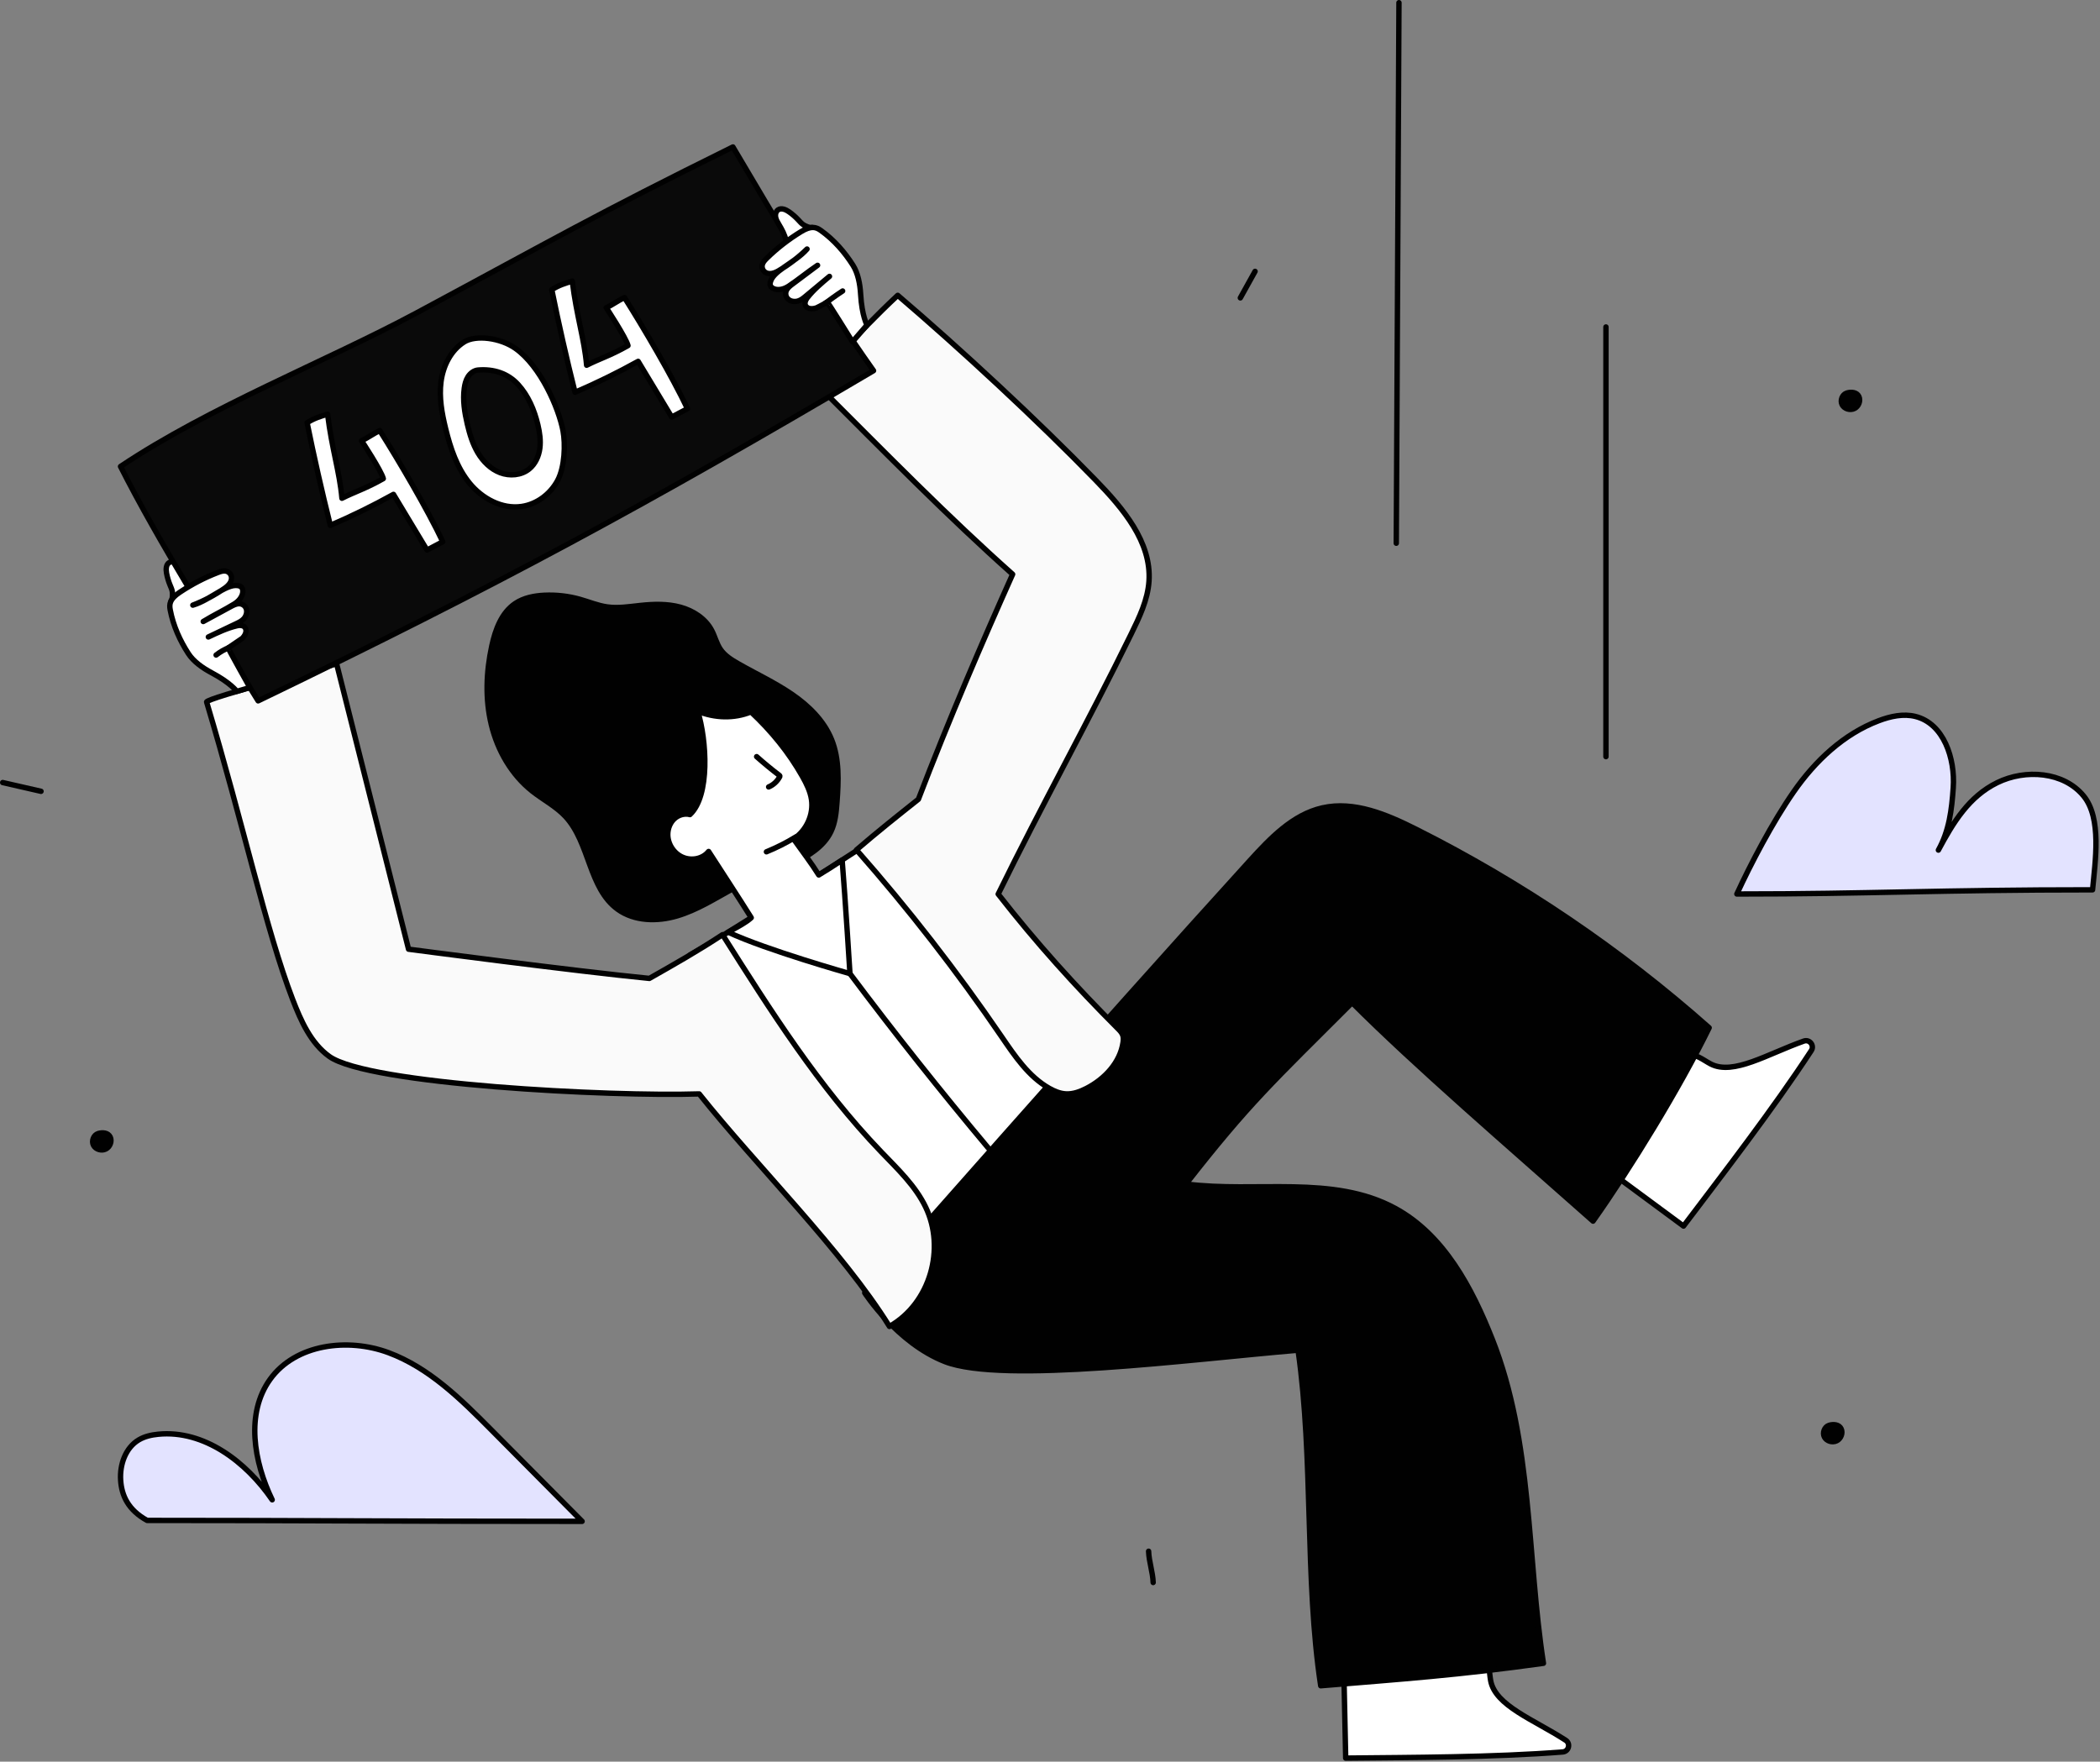 <svg width="584" height="490" viewBox="0 0 584 490" fill="none" xmlns="http://www.w3.org/2000/svg" style="width: 100%; height: 100%;">
<rect x="0" y="0" width="584" height="490" fill="#808080" stroke="none"/>
<g clip-path="url(#clip0_35_1269)">
<path d="M446.608 325.091L468.177 341.027C479.033 326.657 493.186 308.33 503.715 292.216C504.641 290.799 503.241 289.004 501.645 289.569C491.525 293.15 482.046 299.188 475.762 295.951C473.539 294.806 471.243 292.719 468.917 293.64C467.898 294.043 467.186 294.956 466.524 295.829C458.569 306.326 450.614 316.823 446.606 325.091H446.608Z" fill="white" stroke="#010101" stroke-width="1.5" stroke-linecap="round" stroke-linejoin="round"></path>
<path d="M241.441 234.488C253.685 244.237 265.93 253.987 278.174 263.736C283.243 267.772 288.538 272.112 290.791 278.186C292.68 283.278 292.167 288.915 293.064 294.272C293.504 296.897 294.288 299.563 293.766 302.173C293.313 304.435 291.929 306.381 290.578 308.251C282.39 319.588 274.121 331.016 263.762 340.411C262.415 341.633 260.983 342.848 259.25 343.399C255.767 344.506 252.052 342.683 249.079 340.558C243.829 336.805 239.451 331.98 235.197 327.127C227.149 317.949 219.381 308.527 211.835 298.933C206.555 292.22 201.372 285.406 196.952 278.098C194.541 274.112 193.106 270.116 191.916 265.611C199.553 261.465 238.639 236.436 241.44 234.489L241.441 234.488Z" fill="white" stroke="#010101" stroke-width="1.5" stroke-linecap="round" stroke-linejoin="round"></path>
<path d="M373.659 462.198L374.231 489.01C392.24 488.818 415.395 488.817 434.585 487.3C436.272 487.167 436.837 484.962 435.415 484.044C426.395 478.224 415.823 474.412 414.543 467.46C414.09 465.001 414.338 461.908 412.188 460.63C411.246 460.07 410.088 460.064 408.993 460.074C395.823 460.194 382.653 460.314 373.659 462.197V462.198Z" fill="white" stroke="#010101" stroke-width="1.5" stroke-linecap="round" stroke-linejoin="round"></path>
<path d="M240.473 359.607C240.473 359.607 307.055 283.914 347.474 239.488C353.19 233.205 359.439 226.601 367.719 224.711C376.622 222.679 385.715 226.581 393.875 230.681C423.258 245.444 450.709 264.046 475.31 285.865C467.182 302.522 453.33 325.104 443.017 339.652C418.778 318.154 393.728 296.605 376.015 278.891C353.849 301.057 347.463 306.736 329.814 329.325C349.35 331.847 370.643 326.683 387.958 336.074C401.561 343.452 409.34 358.199 415.026 372.591C426.211 400.905 424.653 433.151 429.221 462.634C405.764 465.916 389.982 467.006 367.286 468.886C362.783 439.201 365.345 405.987 360.985 375.552C330.987 378.08 278.825 384.963 262.817 378.743C249.43 373.541 240.472 359.606 240.472 359.606L240.473 359.607Z" fill="#010101" stroke="#010101" stroke-width="1.5" stroke-linecap="round" stroke-linejoin="round"></path>
<path d="M581.929 247.5C582.673 239.518 584.525 227.601 579.449 221.396C573.908 214.623 563.267 213.84 555.411 217.696C547.555 221.553 543.176 228.731 539.056 236.452C542.062 231.051 542.765 225.257 543.188 219.09C543.744 210.978 540.562 201.254 532.674 199.283C529.307 198.442 525.738 199.23 522.491 200.455C512.719 204.14 504.768 211.657 498.811 220.234C492.854 228.812 486.819 240.399 483.014 248.662C520.011 248.662 539.169 247.5 581.929 247.5Z" fill="#E3E3FF" stroke="#010101" stroke-width="1.5" stroke-linecap="round" stroke-linejoin="round"></path>
<path d="M161.877 423.154C153.968 415.18 144.687 405.835 136.778 397.861C128.266 389.279 119.375 380.448 108.043 376.24C96.711 372.033 82.191 373.828 75.124 383.634C68.256 393.165 70.581 406.59 75.694 417.166C68.471 406.606 56.749 397.679 44.016 398.921C42.125 399.105 40.22 399.525 38.588 400.497C34.89 402.697 33.277 407.387 33.547 411.682C33.817 415.977 35.633 420.002 40.912 422.899C87.839 422.899 105.382 423.155 161.878 423.155L161.877 423.154Z" fill="#E3E3FF" stroke="#010101" stroke-width="1.5" stroke-linecap="round" stroke-linejoin="round"></path>
<path d="M220.659 240.091C224.833 238.069 229.089 235.482 231.089 231.297C232.299 228.767 232.555 225.901 232.762 223.104C233.194 217.26 233.46 211.186 231.275 205.749C229.139 200.435 224.841 196.25 220.109 193.025C215.377 189.799 210.147 187.388 205.179 184.539C203.378 183.506 201.556 182.364 200.38 180.653C199.274 179.045 198.836 177.075 197.925 175.348C196.185 172.051 192.786 169.855 189.189 168.876C185.592 167.898 181.788 168.011 178.08 168.405C175 168.733 171.891 169.249 168.825 168.811C166.242 168.443 163.807 167.413 161.296 166.703C158.099 165.799 154.755 165.414 151.436 165.567C148.584 165.699 145.664 166.261 143.293 167.851C139.453 170.426 137.74 175.172 136.761 179.691C135.202 186.885 134.906 194.432 136.642 201.586C138.377 208.74 142.236 215.479 148.01 220.046C151.041 222.443 154.571 224.242 157.214 227.062C164.066 234.375 163.664 247.051 171.786 252.921C176.432 256.279 182.786 256.378 188.284 254.757C193.782 253.136 198.689 250.012 203.708 247.244C208.727 244.476 214.535 243.055 220.66 240.089L220.659 240.091Z" fill="#010101" stroke="#010101" stroke-width="1.5" stroke-linecap="round" stroke-linejoin="round"></path>
<path d="M191.872 226.572C190.354 226.169 188.662 226.679 187.514 227.751C186.366 228.823 185.749 230.4 185.71 231.971C185.644 234.667 187.331 237.324 189.798 238.412C192.266 239.5 195.365 238.952 197.064 236.834C200.771 242.602 205.416 249.651 208.915 255.263C207.485 256.575 205.58 257.564 202.479 259.275C213.14 264.271 236.369 270.812 236.369 270.812C236.369 270.812 235.067 249.941 234.198 239.231C231.474 241.057 229.951 241.993 227.696 243.369C225.751 240.229 223.008 236.629 220.677 233.345C224.265 231.049 226.302 226.549 225.661 222.338C225.313 220.056 224.265 217.944 223.129 215.934C219.397 209.331 214.55 203.359 208.836 198.012C204.204 199.908 198.781 199.773 194.041 197.814C196.535 205.89 197.502 221.315 191.872 226.572Z" fill="white" stroke="#010101" stroke-width="1.5" stroke-linecap="round" stroke-linejoin="round"></path>
<path d="M210.417 210.457C212.442 212.261 214.536 213.986 216.693 215.629C216.771 215.688 216.854 215.757 216.871 215.853C216.885 215.934 216.847 216.013 216.808 216.086C216.15 217.33 215.052 218.335 213.756 218.882" stroke="#010101" stroke-width="1.5" stroke-linecap="round" stroke-linejoin="round"></path>
<path d="M255.398 222.315C249.796 226.765 244.194 231.216 238.176 236.388C252.659 252.837 266.131 270.176 278.49 288.275C282.209 293.721 286.035 299.433 291.766 302.694C293.202 303.511 294.774 304.166 296.424 304.256C298.425 304.365 300.38 303.637 302.161 302.719C307.186 300.127 311.515 295.537 312.316 289.94C312.409 289.289 312.452 288.61 312.245 287.985C311.996 287.233 311.416 286.645 310.856 286.085C299.178 274.411 288.083 262.154 277.593 248.685C289.737 223.841 302.43 201.19 314.574 176.346C316.856 171.677 319.18 166.858 319.529 161.673C320.263 150.76 312.303 141.389 304.685 133.54C288.585 116.954 267.051 97.007 249.652 82.143C238.023 92.971 228.428 104.571 225.926 105.679C247.678 127.431 263.481 143.575 281.609 159.729C273.252 178.391 263.799 200.342 255.398 222.315Z" fill="#FAFAFa" stroke="#010101" stroke-width="1.5" stroke-linecap="round" stroke-linejoin="round"></path>
<path d="M93.614 184.65L113.619 264.013C113.619 264.013 160.013 270.127 180.586 272.14C187.373 268.294 194.161 264.448 200.931 259.977C214.281 281.099 227.756 302.382 245.066 320.402C249.643 325.167 254.57 329.819 257.429 335.776C262.932 347.241 258.771 362.456 247.357 368.946C234.325 347.903 210.245 324.152 194.446 304.267C169.574 305.065 102.439 301.621 91.576 293.848C86.413 290.154 83.649 283.873 81.371 277.947C73.98 258.72 67.792 229.806 57.459 195.261C57.151 194.231 93.614 184.65 93.614 184.65Z" fill="#FAFAFa" stroke="#010101" stroke-width="1.5" stroke-linecap="round" stroke-linejoin="round"></path>
<path d="M236.369 270.811C248.744 287.342 261.588 303.503 274.852 319.331" stroke="#010101" stroke-width="1.5" stroke-linecap="round" stroke-linejoin="round"></path>
<path d="M213.14 236.925C215.967 235.773 218.701 234.392 221.305 232.8" stroke="#010101" stroke-width="1.5" stroke-linecap="round" stroke-linejoin="round"></path>
<path d="M309.835 330.067C317.112 329.673 324.403 329.553 331.689 329.706Z" fill="white"></path>
<path d="M309.835 330.067C317.112 329.673 324.403 329.553 331.689 329.706" stroke="#010101" stroke-width="1.5" stroke-linecap="round" stroke-linejoin="round"></path>
<path d="M389.044 0.75C388.795 50.866 388.546 100.982 388.297 151.098" stroke="#010101" stroke-width="1.5" stroke-linecap="round" stroke-linejoin="round"></path>
<path d="M446.608 90.943V210.457" stroke="#010101" stroke-width="1.5" stroke-linecap="round" stroke-linejoin="round"></path>
<path d="M47.624 167.028C48.033 166.55 48.018 165.128 47.909 164.508C47.8 163.888 47.524 163.313 47.285 162.731C46.846 161.666 46.521 160.555 46.316 159.421C46.122 158.347 46.151 157.01 47.089 156.452C47.736 156.067 48.596 156.239 49.215 156.668C49.834 157.097 50.266 157.739 50.692 158.36C51.612 159.699 52.596 161.03 53.902 161.996C54.193 162.211 54.532 162.468 54.527 162.83C54.525 162.991 54.451 163.141 54.375 163.283C53.813 164.335 53.046 165.277 52.131 166.041C51.47 166.593 50.714 167.06 49.872 167.24C49.03 167.42 48.19 168.015 47.625 167.027L47.624 167.028Z" fill="white" stroke="#010101" stroke-width="1.5" stroke-linecap="round" stroke-linejoin="round"></path>
<path d="M242.928 103.107C179.159 140.733 138.458 162.741 71.785 194.942C59.441 174.948 44.416 151.235 33.516 129.748C58.227 113.19 90.848 100.45 115.78 87.07C154.735 66.165 164.473 60.327 203.818 40.874C216.279 61.986 228.739 83.098 242.928 103.107Z" fill="#0A0A0a" stroke="#010101" stroke-width="1.5" stroke-linecap="round" stroke-linejoin="round"></path>
<path d="M85.404 117.585C87.34 127.145 89.496 136.661 91.869 146.122C97.858 143.545 103.718 140.669 109.42 137.508C112.53 142.669 115.641 147.831 118.751 152.992C120.212 152.223 121.673 151.454 123.134 150.684C118.938 141.78 110.889 128.09 105.623 119.774C103.828 120.587 102.341 121.768 100.545 122.581C100.545 122.581 106.067 130.966 106.592 133.131C101.672 135.928 98.792 136.715 95.091 138.59C94.434 131.168 92.3 124.959 91.101 115.203C89.193 115.773 87.285 116.343 85.405 117.584L85.404 117.585Z" fill="white" stroke="#010101" stroke-width="1.5" stroke-linecap="round" stroke-linejoin="round"></path>
<path d="M153.451 80.584C155.387 90.144 157.543 99.66 159.916 109.121C165.905 106.544 171.765 103.668 177.467 100.507C180.577 105.668 183.688 110.83 186.798 115.991C188.259 115.222 189.72 114.453 191.181 113.683C186.985 104.779 178.936 91.089 173.67 82.773C171.875 83.586 170.388 84.767 168.592 85.58C168.592 85.58 174.114 93.965 174.639 96.13C169.719 98.927 166.839 99.714 163.138 101.589C162.481 94.167 160.347 87.958 159.148 78.202C157.24 78.772 155.332 79.342 153.452 80.583L153.451 80.584Z" fill="white" stroke="#010101" stroke-width="1.5" stroke-linecap="round" stroke-linejoin="round"></path>
<path d="M129.082 95.113C125.352 97.456 123.22 101.8 122.648 106.167C122.076 110.534 122.881 114.963 123.933 119.24C125.257 124.624 127.052 130.048 130.551 134.35C134.05 138.651 139.568 141.66 145.056 140.871C149.289 140.262 153.064 137.399 155.074 133.625C157.084 129.851 157.253 123.477 156.579 119.869C155.381 113.452 150.329 101.879 143.386 96.939C139.183 93.949 132.329 93.073 129.081 95.113H129.082Z" fill="white" stroke="#010101" stroke-width="1.5" stroke-linecap="round" stroke-linejoin="round"></path>
<path d="M132.964 102.924C131.818 103.019 130.802 103.782 130.176 104.746C129.55 105.71 129.268 106.859 129.112 107.998C128.655 111.336 129.195 114.731 129.969 118.01C130.619 120.763 131.449 123.509 132.894 125.94C134.339 128.371 136.458 130.486 139.103 131.487C141.748 132.488 144.943 132.234 147.145 130.458C148.862 129.072 149.832 126.911 150.124 124.724C150.416 122.537 150.088 120.311 149.578 118.164C148.602 114.056 146.906 110.03 144.05 106.92C141.194 103.81 137.225 102.571 132.964 102.924Z" fill="#0A0A0a" stroke="#010101" stroke-width="1.5" stroke-linecap="round" stroke-linejoin="round"></path>
<path d="M49.966 164.76C53.354 162.495 56.921 160.642 60.601 159.235C61.293 158.971 62.013 158.719 62.732 158.83C63.451 158.941 64.172 159.507 64.349 160.374C64.631 161.76 63.495 162.913 62.486 163.612C59.677 165.558 56.702 167.139 53.626 168.319C58.718 166.846 63.501 161.713 66.774 163.062C67.977 163.558 67.95 166.264 65.115 168.008C62.217 169.791 59.412 171.089 56.518 172.87C59.043 171.501 61.567 170.133 64.092 168.764C64.862 168.347 65.66 167.922 66.501 167.921C67.342 167.921 68.244 168.46 68.518 169.441C68.773 170.353 68.416 171.389 67.846 172.049C67.276 172.709 66.527 173.071 65.798 173.419C63.178 174.669 60.559 175.919 57.939 177.169C60.529 175.943 63.135 174.711 65.859 174.063C66.781 173.843 67.998 173.88 68.34 174.959C68.63 175.873 68.042 176.834 67.454 177.495C67.454 177.495 64.984 179.167 63.468 180.207C63.353 180.286 69.496 191.238 69.496 191.238L65.856 192.298C65.856 192.298 64.199 189.973 58.864 187.134C56.338 185.79 53.816 184.008 52.383 181.793C50.077 178.228 48.18 174.11 47.331 169.628C47.033 168.052 47.159 166.635 49.966 164.758V164.76Z" fill="white" stroke="#010101" stroke-width="1.5" stroke-linecap="round" stroke-linejoin="round"></path>
<path d="M63.806 180.066C62.501 180.597 61.223 181.308 60.098 182.191Z" fill="white"></path>
<path d="M63.806 180.066C62.501 180.597 61.223 181.308 60.098 182.191" stroke="#010101" stroke-width="1.5" stroke-linecap="round" stroke-linejoin="round"></path>
<path d="M225.769 63.273C225.164 63.445 223.878 62.836 223.361 62.479C222.844 62.122 222.436 61.63 222.008 61.169C221.224 60.325 220.35 59.565 219.406 58.906C218.512 58.281 217.285 57.749 216.386 58.367C215.766 58.794 215.563 59.647 215.694 60.388C215.825 61.129 216.228 61.79 216.614 62.437C217.446 63.832 218.244 65.282 218.576 66.872C218.65 67.226 218.742 67.641 219.073 67.788C219.22 67.853 219.388 67.849 219.548 67.839C220.738 67.768 221.914 67.465 222.991 66.953C223.769 66.583 224.509 66.092 225.024 65.402C225.539 64.712 226.431 64.198 225.769 63.273Z" fill="white" stroke="#010101" stroke-width="1.5" stroke-linecap="round" stroke-linejoin="round"></path>
<path d="M222.73 64.453C219.257 66.583 216.083 69.049 213.268 71.803C212.739 72.321 212.209 72.87 212.01 73.569C211.811 74.268 212.023 75.16 212.737 75.683C213.878 76.518 215.401 75.968 216.457 75.344C219.399 73.606 222.078 71.565 224.435 69.264C220.97 73.273 214.308 75.472 214.167 79.009C214.115 80.309 216.585 81.415 219.353 79.569C222.183 77.682 224.534 75.677 227.361 73.792C225.063 75.513 222.765 77.234 220.467 78.955C219.766 79.48 219.047 80.027 218.695 80.79C218.343 81.553 218.457 82.598 219.234 83.257C219.956 83.87 221.047 83.979 221.884 83.736C222.721 83.493 223.364 82.965 223.984 82.449C226.214 80.592 228.444 78.735 230.674 76.879C228.478 78.719 226.271 80.571 224.544 82.774C223.959 83.52 223.484 84.64 224.322 85.402C225.031 86.047 226.15 85.915 226.996 85.657C226.996 85.657 228.479 84.965 230.057 84.022C230.177 83.951 237.073 95.071 237.073 95.071L241.113 90.392C241.113 90.392 239.693 87.915 239.342 81.884C239.176 79.028 238.611 75.993 237.197 73.765C234.922 70.181 231.973 66.737 228.255 64.094C226.948 63.164 225.607 62.688 222.73 64.453Z" fill="white" stroke="#010101" stroke-width="1.5" stroke-linecap="round" stroke-linejoin="round"></path>
<path d="M229.534 84.328C230.543 83.586 232.488 82.138 234.334 80.939Z" fill="white"></path>
<path d="M229.534 84.328C230.543 83.586 232.488 82.138 234.334 80.939" stroke="#010101" stroke-width="1.5" stroke-linecap="round" stroke-linejoin="round"></path>
<path d="M513.567 109.326C512.303 109.723 511.674 111.397 512.286 112.572C512.898 113.747 514.531 114.214 515.717 113.623C516.894 113.037 517.506 111.469 516.945 110.28C516.384 109.091 514.836 108.927 513.567 109.326Z" fill="#010101" stroke="#010101" stroke-width="1.5" stroke-linecap="round" stroke-linejoin="round"></path>
<path d="M27.274 315.301C26.01 315.698 25.381 317.372 25.993 318.547C26.605 319.722 28.238 320.189 29.424 319.598C30.601 319.012 31.213 317.444 30.652 316.255C30.091 315.066 28.543 314.902 27.274 315.301Z" fill="#010101" stroke="#010101" stroke-width="1.5" stroke-linecap="round" stroke-linejoin="round"></path>
<path d="M508.634 396.453C507.37 396.85 506.741 398.524 507.353 399.699C507.966 400.874 509.598 401.341 510.784 400.75C511.961 400.164 512.573 398.596 512.012 397.407C511.451 396.218 509.903 396.054 508.634 396.453Z" fill="#010101" stroke="#010101" stroke-width="1.5" stroke-linecap="round" stroke-linejoin="round"></path>
<path d="M0.75 217.664C4.303 218.476 7.856 219.288 11.409 220.1" stroke="#010101" stroke-width="1.5" stroke-linecap="round" stroke-linejoin="round"></path>
<path d="M349.028 75.479C347.662 77.937 346.296 80.396 344.931 82.854" stroke="#010101" stroke-width="1.5" stroke-linecap="round" stroke-linejoin="round"></path>
<path d="M319.422 431.469C319.511 434.368 320.599 437.267 320.688 440.165" stroke="#010101" stroke-width="1.5" stroke-linecap="round" stroke-linejoin="round"></path>
</g>
<defs>
<clipPath id="clip0_35_1269">
<rect width="583.629" height="489.76" fill="white"></rect>
</clipPath>
</defs>
</svg>